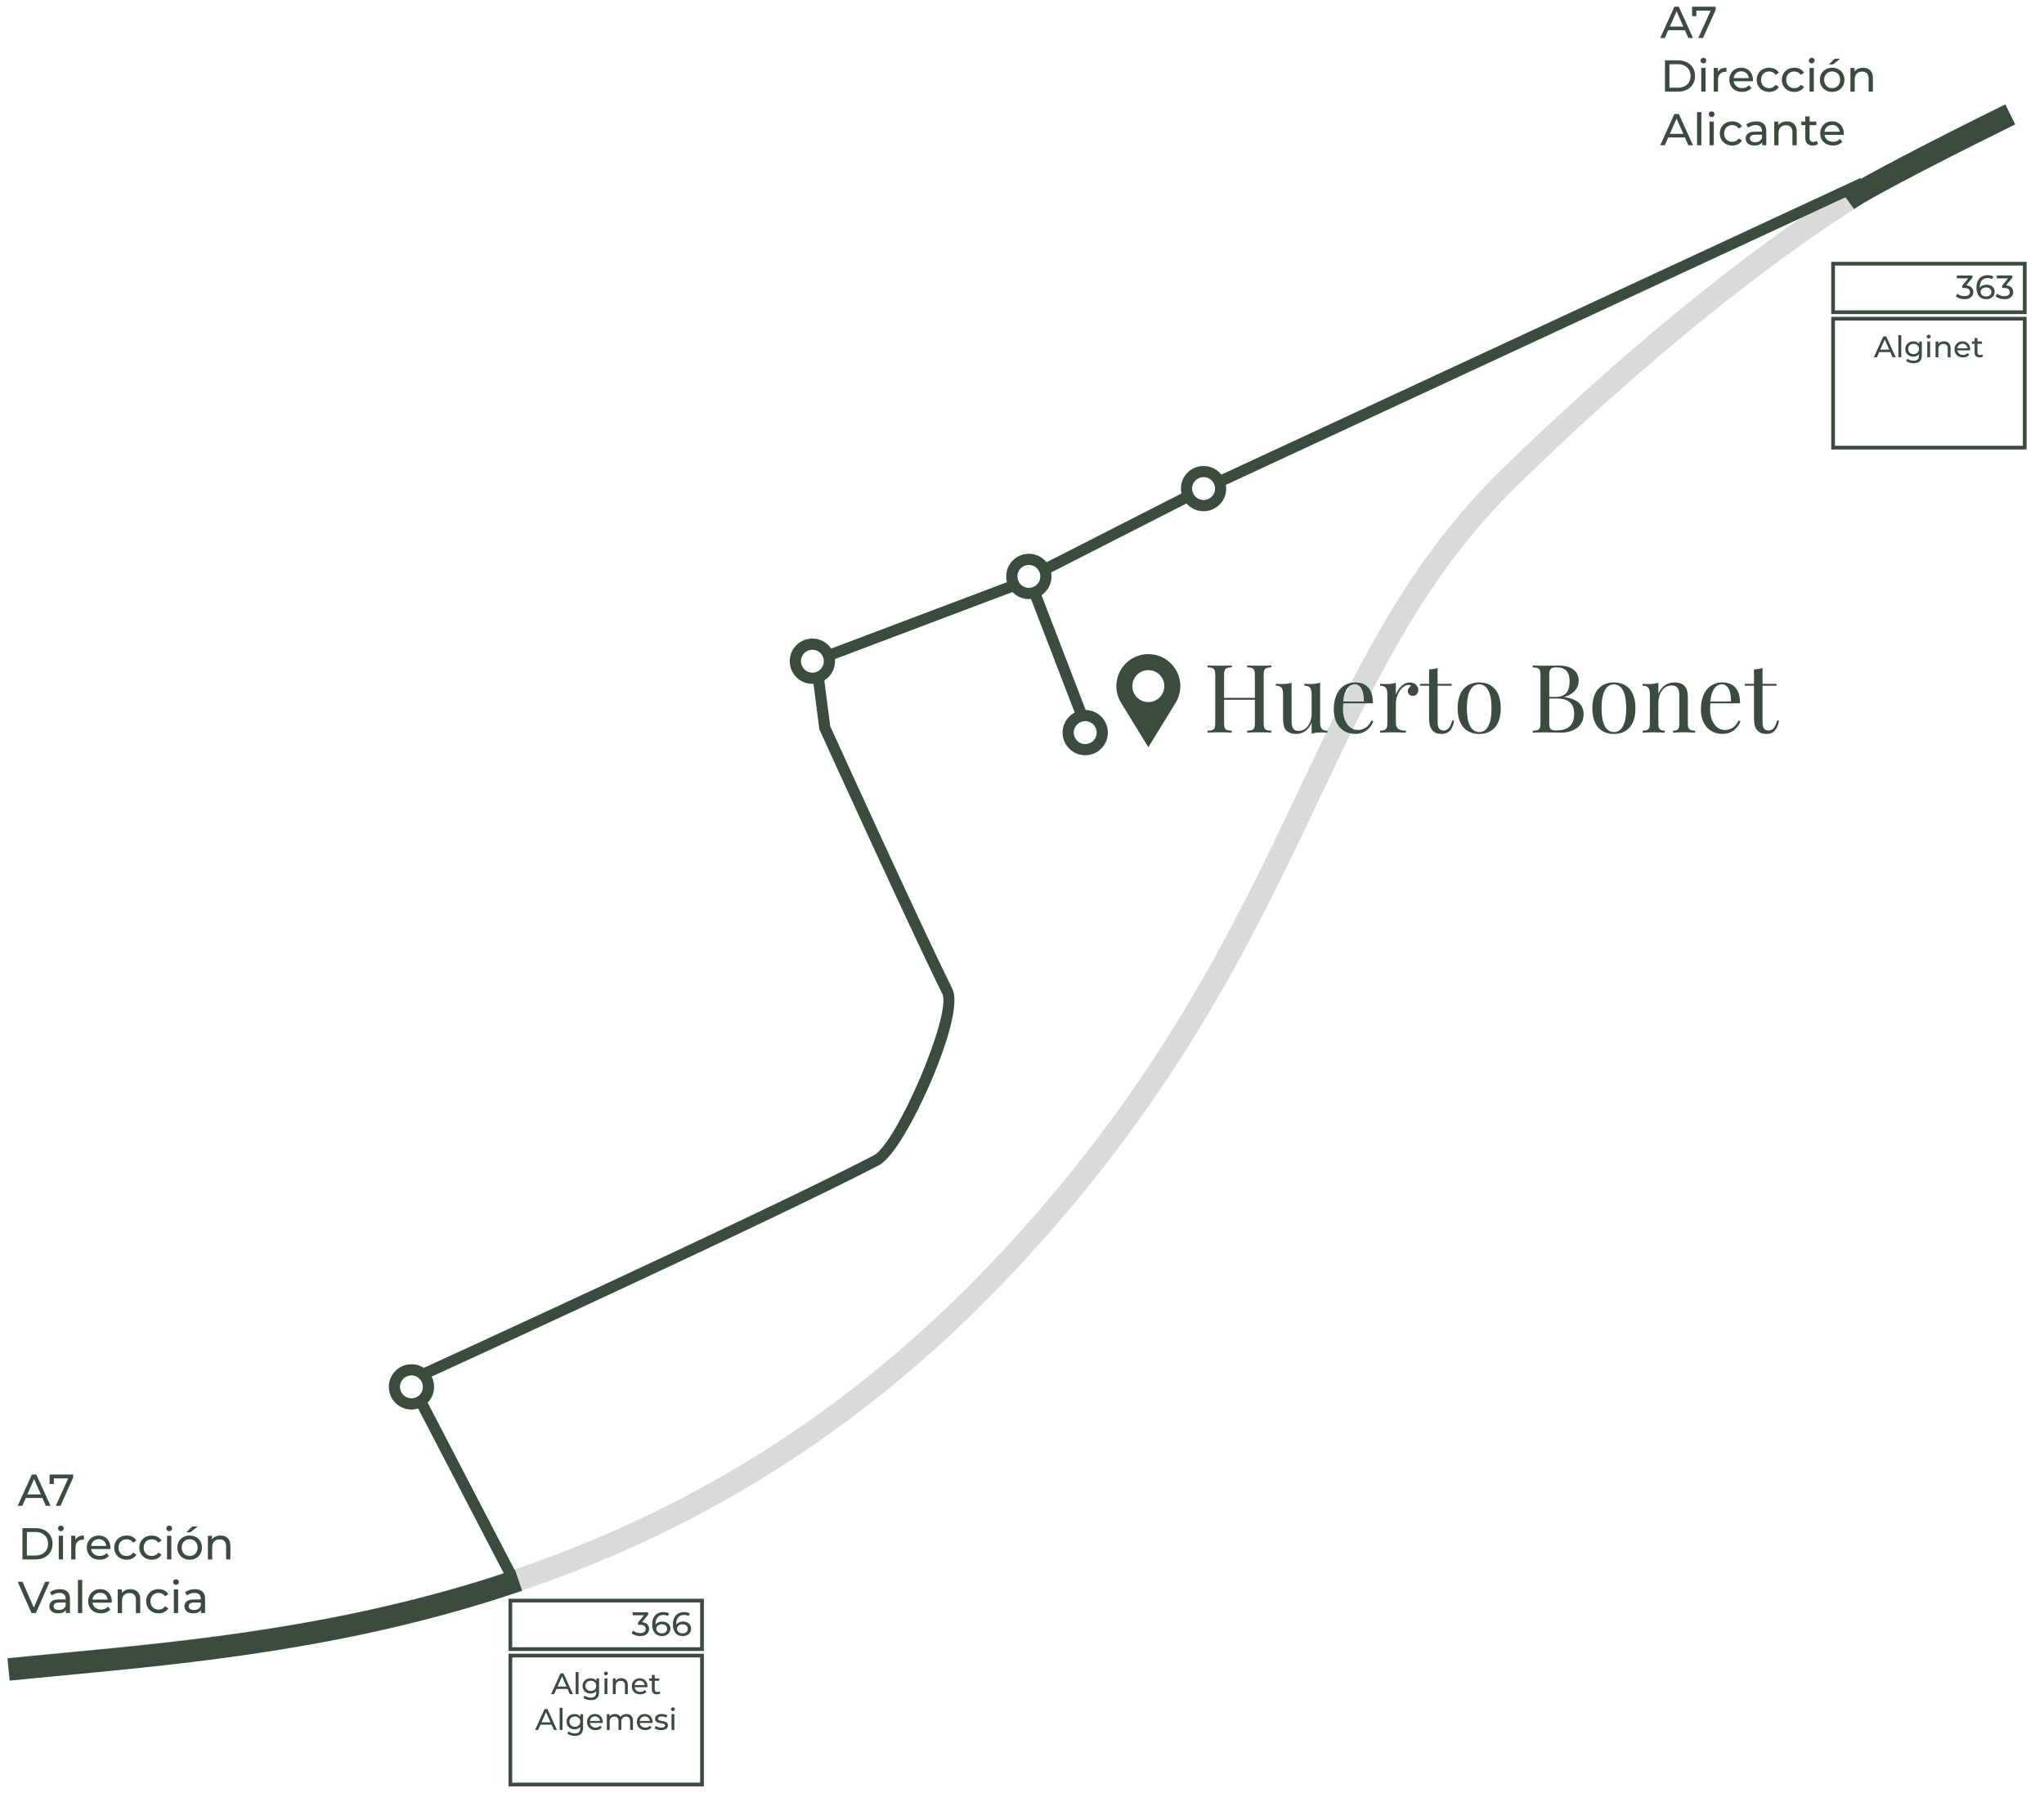 <?xml version="1.0" encoding="utf-8"?>
<!-- Generator: Adobe Illustrator 24.0.1, SVG Export Plug-In . SVG Version: 6.00 Build 0)  -->
<svg version="1.1" id="Capa_1" xmlns="http://www.w3.org/2000/svg" xmlns:xlink="http://www.w3.org/1999/xlink" x="0px" y="0px"
	 viewBox="0 0 800 705.4" style="enable-background:new 0 0 800 705.4;" xml:space="preserve">
<style type="text/css">
	.st0{fill:#3A4C3E;}
	.st1{opacity:0.2;}
</style>
<g>
	<g>
		<path class="st0" d="M659.45,11.81h-6.51l-1.35,3.06h-1.8l5.55-12.25h1.73l5.56,12.25h-1.84L659.45,11.81z M658.84,10.41l-2.64-6
			l-2.64,6H658.84z"/>
		<path class="st0" d="M671.5,2.62v1.19l-4.95,11.06h-1.85l4.85-10.72h-5.6v2.19h-1.68V2.62H671.5z"/>
		<path class="st0" d="M651.65,23.62h5.16c1.29,0,2.44,0.26,3.45,0.77c1,0.51,1.78,1.23,2.33,2.16c0.55,0.93,0.83,1.99,0.83,3.19
			s-0.28,2.27-0.83,3.19c-0.55,0.93-1.33,1.65-2.33,2.16s-2.15,0.77-3.45,0.77h-5.16V23.62z M656.7,34.34
			c0.99,0,1.86-0.19,2.62-0.58c0.75-0.39,1.33-0.92,1.74-1.62c0.41-0.69,0.61-1.5,0.61-2.41s-0.2-1.71-0.61-2.41
			c-0.41-0.69-0.99-1.23-1.74-1.62c-0.75-0.38-1.62-0.58-2.62-0.58h-3.31v9.2H656.7z"/>
		<path class="st0" d="M665.88,24.49c-0.22-0.21-0.32-0.47-0.32-0.77s0.11-0.56,0.32-0.78c0.22-0.22,0.49-0.32,0.81-0.32
			s0.6,0.1,0.81,0.31s0.32,0.46,0.32,0.76c0,0.31-0.11,0.58-0.32,0.8c-0.22,0.22-0.49,0.32-0.81,0.32S666.09,24.7,665.88,24.49z
			 M665.85,26.59h1.68v9.27h-1.68V26.59z"/>
		<path class="st0" d="M673.64,26.92c0.57-0.28,1.27-0.42,2.08-0.42v1.63c-0.09-0.01-0.22-0.02-0.38-0.02
			c-0.91,0-1.62,0.27-2.14,0.81s-0.78,1.31-0.78,2.32v4.62h-1.68v-9.27h1.61v1.56C672.63,27.61,673.06,27.2,673.64,26.92z"/>
		<path class="st0" d="M686.04,31.79h-7.52c0.11,0.82,0.46,1.47,1.08,1.97s1.37,0.74,2.28,0.74c1.11,0,2-0.37,2.68-1.12l0.93,1.08
			c-0.42,0.49-0.94,0.86-1.57,1.12s-1.32,0.38-2.09,0.38c-0.98,0-1.85-0.2-2.61-0.6c-0.76-0.4-1.34-0.96-1.76-1.69
			c-0.41-0.72-0.62-1.54-0.62-2.45c0-0.9,0.2-1.71,0.6-2.43s0.96-1.29,1.66-1.69c0.71-0.4,1.5-0.6,2.39-0.6
			c0.89,0,1.68,0.2,2.37,0.6c0.69,0.4,1.24,0.96,1.63,1.69s0.59,1.55,0.59,2.48C686.07,31.41,686.06,31.58,686.04,31.79z
			 M679.47,28.66c-0.54,0.49-0.86,1.13-0.95,1.92h5.95c-0.09-0.78-0.41-1.42-0.95-1.92c-0.54-0.5-1.22-0.74-2.02-0.74
			S680.01,28.17,679.47,28.66z"/>
		<path class="st0" d="M689.92,35.36c-0.74-0.41-1.32-0.97-1.74-1.69c-0.42-0.72-0.63-1.53-0.63-2.44s0.21-1.72,0.63-2.44
			s1-1.28,1.74-1.68c0.74-0.4,1.58-0.6,2.53-0.6c0.84,0,1.59,0.17,2.25,0.51c0.66,0.34,1.17,0.83,1.53,1.47l-1.28,0.82
			c-0.29-0.44-0.65-0.78-1.08-1c-0.43-0.22-0.91-0.33-1.43-0.33c-0.61,0-1.15,0.13-1.64,0.4c-0.48,0.27-0.86,0.65-1.14,1.15
			c-0.27,0.5-0.41,1.06-0.41,1.71c0,0.65,0.14,1.23,0.41,1.72s0.65,0.88,1.14,1.15c0.48,0.27,1.03,0.4,1.64,0.4
			c0.52,0,1-0.11,1.43-0.33c0.43-0.22,0.79-0.55,1.08-1l1.28,0.8c-0.36,0.64-0.87,1.13-1.53,1.48c-0.66,0.34-1.41,0.52-2.25,0.52
			C691.5,35.97,690.66,35.77,689.92,35.36z"/>
		<path class="st0" d="M699.77,35.36c-0.74-0.41-1.32-0.97-1.74-1.69c-0.42-0.72-0.63-1.53-0.63-2.44s0.21-1.72,0.63-2.44
			s1-1.28,1.74-1.68c0.74-0.4,1.58-0.6,2.53-0.6c0.84,0,1.59,0.17,2.25,0.51c0.66,0.34,1.17,0.83,1.53,1.47l-1.28,0.82
			c-0.29-0.44-0.65-0.78-1.08-1c-0.43-0.22-0.91-0.33-1.43-0.33c-0.61,0-1.15,0.13-1.64,0.4c-0.48,0.27-0.86,0.65-1.14,1.15
			c-0.27,0.5-0.41,1.06-0.41,1.71c0,0.65,0.14,1.23,0.41,1.72s0.65,0.88,1.14,1.15c0.48,0.27,1.03,0.4,1.64,0.4
			c0.52,0,1-0.11,1.43-0.33c0.43-0.22,0.79-0.55,1.08-1l1.28,0.8c-0.36,0.64-0.87,1.13-1.53,1.48c-0.66,0.34-1.41,0.52-2.25,0.52
			C701.35,35.97,700.51,35.77,699.77,35.36z"/>
		<path class="st0" d="M708.27,24.49c-0.22-0.21-0.32-0.47-0.32-0.77s0.11-0.56,0.32-0.78c0.22-0.22,0.49-0.32,0.81-0.32
			s0.6,0.1,0.81,0.31s0.32,0.46,0.32,0.76c0,0.31-0.11,0.58-0.32,0.8c-0.22,0.22-0.49,0.32-0.81,0.32S708.48,24.7,708.27,24.49z
			 M708.24,26.59h1.68v9.27h-1.68V26.59z"/>
		<path class="st0" d="M714.61,35.36c-0.73-0.41-1.31-0.97-1.72-1.69c-0.41-0.72-0.62-1.53-0.62-2.44s0.21-1.72,0.62-2.44
			s0.99-1.28,1.72-1.68s1.56-0.6,2.48-0.6c0.92,0,1.75,0.2,2.48,0.6c0.73,0.4,1.3,0.96,1.71,1.68s0.62,1.53,0.62,2.44
			s-0.21,1.72-0.62,2.44c-0.41,0.72-0.99,1.28-1.71,1.69c-0.73,0.41-1.55,0.61-2.48,0.61C716.17,35.97,715.34,35.77,714.61,35.36z
			 M718.69,34.09c0.47-0.27,0.84-0.66,1.11-1.15c0.27-0.5,0.4-1.06,0.4-1.71c0-0.64-0.13-1.21-0.4-1.71
			c-0.27-0.5-0.64-0.88-1.11-1.15c-0.47-0.27-1.01-0.4-1.6-0.4s-1.13,0.13-1.6,0.4c-0.47,0.27-0.85,0.65-1.12,1.15
			c-0.27,0.5-0.41,1.06-0.41,1.71c0,0.64,0.14,1.21,0.41,1.71s0.65,0.88,1.12,1.15c0.47,0.27,1.01,0.41,1.6,0.41
			S718.22,34.36,718.69,34.09z M718.14,22.97h2.13l-2.94,2.27h-1.58L718.14,22.97z"/>
		<path class="st0" d="M731.99,27.53c0.69,0.68,1.04,1.68,1.04,3v5.34h-1.68v-5.14c0-0.9-0.22-1.57-0.65-2.03
			c-0.43-0.45-1.05-0.68-1.85-0.68c-0.91,0-1.63,0.27-2.15,0.8c-0.52,0.53-0.79,1.29-0.79,2.28v4.78h-1.68v-9.27h1.61v1.4
			c0.34-0.48,0.8-0.85,1.37-1.1c0.58-0.26,1.23-0.38,1.97-0.38C730.36,26.51,731.3,26.85,731.99,27.53z"/>
		<path class="st0" d="M659.45,53.8h-6.51l-1.35,3.06h-1.8l5.55-12.25h1.73l5.56,12.25h-1.84L659.45,53.8z M658.84,52.4l-2.64-6
			l-2.64,6H658.84z"/>
		<path class="st0" d="M664.21,43.88h1.68v12.98h-1.68V43.88z"/>
		<path class="st0" d="M669.11,45.49c-0.22-0.21-0.32-0.47-0.32-0.77s0.11-0.56,0.32-0.78c0.22-0.22,0.49-0.32,0.81-0.32
			s0.6,0.1,0.81,0.31s0.32,0.46,0.32,0.76c0,0.31-0.11,0.58-0.32,0.8c-0.22,0.22-0.49,0.32-0.81,0.32S669.33,45.7,669.11,45.49z
			 M669.09,47.59h1.68v9.27h-1.68V47.59z"/>
		<path class="st0" d="M675.48,56.35c-0.74-0.41-1.32-0.97-1.74-1.69c-0.42-0.72-0.63-1.53-0.63-2.44s0.21-1.72,0.63-2.44
			s1-1.28,1.74-1.68c0.74-0.4,1.58-0.6,2.53-0.6c0.84,0,1.59,0.17,2.25,0.51c0.66,0.34,1.17,0.83,1.53,1.47l-1.28,0.82
			c-0.29-0.44-0.65-0.78-1.08-1c-0.43-0.22-0.91-0.33-1.43-0.33c-0.61,0-1.15,0.13-1.64,0.4c-0.48,0.27-0.86,0.65-1.14,1.15
			c-0.27,0.5-0.41,1.06-0.41,1.71c0,0.65,0.14,1.23,0.41,1.72s0.65,0.88,1.14,1.15c0.48,0.27,1.03,0.4,1.64,0.4
			c0.52,0,1-0.11,1.43-0.33c0.43-0.22,0.79-0.55,1.08-1l1.28,0.8c-0.36,0.64-0.87,1.13-1.53,1.48c-0.66,0.34-1.41,0.52-2.25,0.52
			C677.06,56.96,676.22,56.76,675.48,56.35z"/>
		<path class="st0" d="M690.28,48.44c0.68,0.63,1.02,1.57,1.02,2.82v5.6h-1.59v-1.22c-0.28,0.43-0.68,0.76-1.2,0.99
			c-0.52,0.23-1.13,0.34-1.85,0.34c-1.04,0-1.87-0.25-2.49-0.75c-0.62-0.5-0.94-1.16-0.94-1.98s0.3-1.47,0.89-1.97
			s1.54-0.74,2.83-0.74h2.66v-0.33c0-0.72-0.21-1.28-0.63-1.66s-1.04-0.58-1.85-0.58c-0.55,0-1.08,0.09-1.61,0.27
			c-0.53,0.18-0.97,0.42-1.33,0.73l-0.7-1.26c0.48-0.38,1.05-0.68,1.71-0.88s1.37-0.31,2.12-0.31
			C688.62,47.5,689.6,47.81,690.28,48.44z M688.61,55.24c0.47-0.29,0.81-0.69,1.01-1.22v-1.29h-2.59c-1.42,0-2.13,0.48-2.13,1.43
			c0,0.47,0.18,0.83,0.54,1.1c0.36,0.27,0.86,0.4,1.5,0.4C687.59,55.67,688.14,55.53,688.61,55.24z"/>
		<path class="st0" d="M702.18,48.52c0.69,0.68,1.04,1.68,1.04,3v5.34h-1.68v-5.14c0-0.9-0.22-1.57-0.65-2.03
			c-0.43-0.45-1.05-0.68-1.85-0.68c-0.91,0-1.63,0.27-2.15,0.8c-0.52,0.53-0.79,1.29-0.79,2.28v4.78h-1.68v-9.27h1.61v1.4
			c0.34-0.48,0.8-0.85,1.37-1.1c0.58-0.26,1.23-0.38,1.97-0.38C700.55,47.5,701.48,47.84,702.18,48.52z"/>
		<path class="st0" d="M711.55,56.32c-0.25,0.21-0.55,0.37-0.91,0.48c-0.36,0.11-0.73,0.17-1.12,0.17c-0.93,0-1.66-0.25-2.17-0.75
			c-0.51-0.5-0.77-1.22-0.77-2.15v-5.09H705v-1.38h1.57v-2.03h1.68v2.03h2.66v1.38h-2.66v5.02c0,0.5,0.12,0.89,0.38,1.15
			c0.25,0.27,0.61,0.4,1.08,0.4c0.51,0,0.95-0.15,1.31-0.44L711.55,56.32z"/>
		<path class="st0" d="M721.61,52.78h-7.52c0.11,0.82,0.46,1.47,1.08,1.97s1.37,0.74,2.28,0.74c1.11,0,2-0.37,2.68-1.12l0.93,1.08
			c-0.42,0.49-0.94,0.86-1.57,1.12s-1.32,0.38-2.09,0.38c-0.98,0-1.85-0.2-2.61-0.6c-0.76-0.4-1.34-0.96-1.76-1.69
			c-0.41-0.72-0.62-1.54-0.62-2.45c0-0.9,0.2-1.71,0.6-2.43s0.96-1.29,1.66-1.69c0.71-0.4,1.5-0.6,2.39-0.6
			c0.89,0,1.68,0.2,2.37,0.6c0.69,0.4,1.24,0.96,1.63,1.69s0.59,1.55,0.59,2.48C721.64,52.4,721.63,52.57,721.61,52.78z
			 M715.04,49.65c-0.54,0.49-0.86,1.13-0.95,1.92h5.95c-0.09-0.78-0.41-1.42-0.95-1.92c-0.54-0.5-1.22-0.74-2.02-0.74
			S715.58,49.16,715.04,49.65z"/>
	</g>
	<g class="st1">
		<path class="st0" d="M4.23,657.51l-0.89-8.7c7.01-0.72,14.29-1.41,21.83-2.12c49.41-4.68,110.91-10.51,174.82-31.96
			c74.75-25.09,137.92-66.25,193.12-125.85c61.35-66.23,90.12-126.8,115.5-180.25c22.68-47.76,42.27-89.01,79.5-125.24
			c62.43-60.77,110.27-94.49,133.23-109.19l4.72,7.37c-22.68,14.52-69.98,47.86-131.85,108.09c-36.1,35.14-55.38,75.73-77.7,122.73
			c-25.65,54.01-54.73,115.22-116.98,182.44c-56.22,60.7-120.58,102.63-196.76,128.2C137.9,644.8,75.85,650.68,25.99,655.4
			C18.48,656.11,11.22,656.8,4.23,657.51z"/>
	</g>
	<g>
		<path class="st0" d="M161.03,551.67c-2.24,0-4.36-0.83-6.01-2.36c-1.74-1.61-2.74-3.8-2.83-6.16c-0.09-2.37,0.75-4.63,2.35-6.36
			c1.61-1.74,3.8-2.74,6.16-2.83c2.38-0.12,4.63,0.74,6.36,2.35c1.74,1.61,2.74,3.8,2.83,6.16s-0.75,4.63-2.35,6.36
			c-1.61,1.74-3.8,2.74-6.16,2.83C161.26,551.67,161.15,551.67,161.03,551.67z M161.04,538.32c-0.06,0-0.12,0-0.18,0
			c-1.2,0.05-2.31,0.56-3.12,1.44c-0.82,0.88-1.24,2.02-1.19,3.22c0.05,1.2,0.56,2.31,1.44,3.12c1.82,1.68,4.66,1.57,6.34-0.24
			c0.82-0.88,1.24-2.02,1.19-3.22c-0.05-1.2-0.56-2.31-1.44-3.12C163.25,538.74,162.18,538.32,161.04,538.32z"/>
	</g>
	<g>
		<path class="st0" d="M317.95,267.65c-2.24,0-4.36-0.83-6.02-2.36c-3.58-3.32-3.8-8.94-0.48-12.53c3.32-3.58,8.94-3.8,12.53-0.48
			c1.74,1.61,2.74,3.8,2.83,6.16c0.09,2.37-0.75,4.63-2.35,6.36c-1.61,1.74-3.8,2.74-6.16,2.83
			C318.18,267.65,318.06,267.65,317.95,267.65z M317.96,254.3c-1.21,0-2.41,0.48-3.29,1.44c-1.68,1.82-1.57,4.66,0.24,6.34
			c0.88,0.82,2.01,1.24,3.22,1.19c1.2-0.05,2.31-0.56,3.12-1.44c0.82-0.88,1.24-2.02,1.19-3.22c-0.05-1.2-0.56-2.31-1.44-3.12
			C320.14,254.69,319.05,254.3,317.96,254.3z"/>
	</g>
	<g>
		<path class="st0" d="M402.68,234.46c-2.24,0-4.36-0.83-6.02-2.36c-1.74-1.61-2.74-3.8-2.83-6.16c-0.09-2.37,0.75-4.63,2.35-6.36
			c1.61-1.74,3.8-2.74,6.16-2.83c2.34-0.1,4.62,0.75,6.36,2.35c1.74,1.61,2.74,3.8,2.83,6.16c0.09,2.37-0.75,4.62-2.35,6.36
			c-1.61,1.74-3.8,2.74-6.16,2.83C402.91,234.46,402.8,234.46,402.68,234.46z M402.69,221.11c-0.06,0-0.12,0-0.18,0
			c-1.2,0.05-2.31,0.56-3.12,1.44c-0.82,0.88-1.24,2.02-1.19,3.22c0.05,1.2,0.56,2.31,1.44,3.12c0.88,0.81,2.02,1.23,3.22,1.19
			c1.2-0.05,2.31-0.56,3.12-1.44v0c0.82-0.88,1.24-2.02,1.19-3.22c-0.05-1.2-0.56-2.31-1.44-3.12
			C404.91,221.53,403.83,221.11,402.69,221.11z"/>
	</g>
	<g>
		<path class="st0" d="M424.74,295.59c-2.24,0-4.36-0.83-6.02-2.36c-1.74-1.61-2.74-3.8-2.83-6.16c-0.09-2.37,0.75-4.63,2.35-6.36
			c1.61-1.74,3.8-2.74,6.16-2.83c2.36-0.09,4.62,0.75,6.36,2.35c1.74,1.61,2.74,3.8,2.83,6.16c0.09,2.37-0.75,4.63-2.35,6.36
			c-1.61,1.74-3.8,2.74-6.16,2.83C424.97,295.59,424.86,295.59,424.74,295.59z M424.75,282.24c-0.06,0-0.12,0-0.18,0
			c-1.2,0.05-2.31,0.56-3.12,1.44c-0.82,0.88-1.24,2.02-1.19,3.22c0.05,1.2,0.56,2.31,1.44,3.12c0.88,0.82,2.01,1.25,3.22,1.19
			c1.2-0.05,2.31-0.56,3.12-1.44c0.82-0.88,1.24-2.02,1.19-3.22c-0.05-1.2-0.56-2.31-1.44-3.12
			C426.96,282.66,425.89,282.24,424.75,282.24z"/>
	</g>
	<g>
		<path class="st0" d="M471.05,200.09c-2.24,0-4.36-0.83-6.01-2.36c-1.74-1.61-2.74-3.8-2.83-6.16c-0.09-2.37,0.75-4.62,2.35-6.36
			s3.8-2.74,6.16-2.83c2.36-0.08,4.62,0.75,6.36,2.35c1.74,1.61,2.74,3.8,2.83,6.16c0.09,2.37-0.75,4.62-2.35,6.36
			c-1.61,1.74-3.8,2.74-6.16,2.83C471.29,200.09,471.17,200.09,471.05,200.09z M471.07,186.73c-0.06,0-0.12,0-0.18,0
			c-1.2,0.05-2.31,0.56-3.12,1.44s-1.24,2.02-1.19,3.22c0.05,1.2,0.56,2.31,1.44,3.12c0.88,0.82,2.02,1.24,3.22,1.19
			c1.2-0.05,2.31-0.56,3.12-1.44c0.82-0.88,1.24-2.02,1.19-3.22c-0.05-1.2-0.56-2.31-1.44-3.12
			C473.28,187.16,472.2,186.73,471.07,186.73z"/>
	</g>
	<g>
		
			<rect x="180.09" y="544.05" transform="matrix(0.887 -0.461 0.461 0.887 -247.925 149.739)" class="st0" width="4.37" height="75.73"/>
	</g>
	<g>
		<path class="st0" d="M166.48,539.9l-1.82-3.98c1.33-0.61,133.72-61.1,177.27-83.69c9.09-4.72,30.69-55.57,26.87-63.28
			c-12.88-26.03-47.63-102.44-47.98-103.21l-0.14-0.3l-2.59-20.12l4.34-0.56l2.51,19.46c2.4,5.28,35.34,77.65,47.78,102.78
			c3.64,7.35-5.6,29.95-8.51,36.7c-5.63,13.02-14.31,29.31-20.27,32.4C300.3,478.75,167.82,539.29,166.48,539.9z"/>
	</g>
	<g>
		
			<rect x="321.8" y="240.88" transform="matrix(0.935 -0.353 0.353 0.935 -62.671 142.988)" class="st0" width="76.66" height="4.37"/>
	</g>
	<g>
		
			<rect x="412.08" y="230.14" transform="matrix(0.933 -0.359 0.359 0.933 -64.29 165.768)" class="st0" width="4.37" height="51.76"/>
	</g>
	<g>
		
			<rect x="464.4" y="128.2" transform="matrix(0.907 -0.421 0.421 0.907 1.108 265.807)" class="st0" width="277.69" height="4.37"/>
	</g>
	<g>
		
			<rect x="405.34" y="206.34" transform="matrix(0.891 -0.454 0.454 0.891 -47.043 221.152)" class="st0" width="63.19" height="4.37"/>
	</g>
	<g>
		<path class="st0" d="M3.79,657.78l-0.89-8.7c7.01-0.72,14.29-1.41,21.82-2.12c49.98-4.73,112.18-10.63,176.82-32.63l2.82,8.28
			c-65.61,22.33-128.38,28.28-178.81,33.06C18.03,656.38,10.77,657.06,3.79,657.78z"/>
	</g>
	<g>
		<path class="st0" d="M725.68,81.84l-5.12-7.09c9.72-7.03,62.08-32.81,64.31-33.91l3.86,7.85
			C770.12,57.85,732.99,76.56,725.68,81.84z"/>
	</g>
	<g>
		<path class="st0" d="M461.97,268.53c0-6.91-5.6-12.52-12.52-12.52s-12.52,5.6-12.52,12.52c0,2.3,0.63,4.46,1.72,6.31h-0.01
			l10.81,17.6l10.84-17.65h-0.01c0.54-0.93,0.97-1.93,1.25-2.99C461.82,270.76,461.97,269.66,461.97,268.53z M449.45,262.28
			c3.46,0,6.26,2.8,6.26,6.26c0,0.57-0.07,1.11-0.22,1.63c-0.72,2.66-3.15,4.63-6.04,4.63c-3.46,0-6.26-2.8-6.26-6.26
			C443.19,265.08,445.99,262.28,449.45,262.28z"/>
	</g>
	<g>
		<path class="st0" d="M771.63,112.5c0.47,0.47,0.71,1.07,0.71,1.79c0,0.52-0.13,1-0.39,1.42c-0.26,0.42-0.65,0.76-1.17,1.01
			c-0.52,0.25-1.16,0.37-1.91,0.37c-0.66,0-1.29-0.1-1.89-0.3s-1.1-0.47-1.48-0.82l0.6-1.04c0.32,0.3,0.72,0.54,1.21,0.72
			c0.49,0.18,1.01,0.27,1.56,0.27c0.68,0,1.21-0.14,1.59-0.43c0.38-0.29,0.57-0.69,0.57-1.19c0-0.51-0.19-0.9-0.56-1.18
			s-0.94-0.42-1.71-0.42h-0.74v-0.92l2.31-2.83h-4.42v-1.14h6.06v0.89l-2.4,2.97C770.47,111.75,771.16,112.03,771.63,112.5z"/>
		<path class="st0" d="M779.15,111.76c0.48,0.23,0.85,0.55,1.12,0.98c0.27,0.42,0.41,0.91,0.41,1.46c0,0.58-0.14,1.08-0.43,1.52
			c-0.28,0.44-0.67,0.78-1.17,1.02s-1.05,0.36-1.66,0.36c-1.23,0-2.18-0.4-2.85-1.19s-1-1.92-1-3.39c0-1.02,0.18-1.9,0.54-2.62
			c0.36-0.72,0.87-1.27,1.52-1.64c0.65-0.37,1.41-0.56,2.28-0.56c0.45,0,0.87,0.05,1.26,0.14s0.73,0.23,1.02,0.4l-0.5,1.02
			c-0.44-0.29-1.02-0.43-1.76-0.43c-0.95,0-1.7,0.29-2.24,0.89c-0.54,0.59-0.81,1.45-0.81,2.58c0,0.14,0,0.25,0.01,0.33
			c0.26-0.39,0.62-0.69,1.08-0.9c0.46-0.21,0.98-0.31,1.56-0.31C778.13,111.42,778.67,111.53,779.15,111.76z M778.84,115.55
			c0.38-0.32,0.56-0.76,0.56-1.3s-0.19-0.97-0.57-1.29c-0.38-0.32-0.89-0.48-1.53-0.48c-0.41,0-0.78,0.08-1.1,0.24
			c-0.32,0.16-0.57,0.37-0.75,0.64c-0.18,0.27-0.27,0.57-0.27,0.91c0,0.32,0.08,0.62,0.26,0.89c0.17,0.27,0.42,0.48,0.75,0.64
			c0.33,0.16,0.72,0.24,1.17,0.24C777.97,116.04,778.46,115.87,778.84,115.55z"/>
		<path class="st0" d="M787.23,112.5c0.47,0.47,0.71,1.07,0.71,1.79c0,0.52-0.13,1-0.39,1.42c-0.26,0.42-0.65,0.76-1.17,1.01
			c-0.52,0.25-1.16,0.37-1.91,0.37c-0.66,0-1.29-0.1-1.89-0.3s-1.1-0.47-1.48-0.82l0.6-1.04c0.32,0.3,0.72,0.54,1.21,0.72
			c0.49,0.18,1.01,0.27,1.56,0.27c0.68,0,1.21-0.14,1.59-0.43c0.38-0.29,0.57-0.69,0.57-1.19c0-0.51-0.19-0.9-0.56-1.18
			s-0.94-0.42-1.71-0.42h-0.74v-0.92l2.31-2.83h-4.42v-1.14h6.06v0.89l-2.4,2.97C786.08,111.75,786.76,112.03,787.23,112.5z"/>
	</g>
	<g>
		<path class="st0" d="M793.19,175.93h-76.47V124h76.47V175.93z M718.18,174.47h73.55v-49.01h-73.55V174.47z"/>
	</g>
	<g>
		<path class="st0" d="M793.19,122.93h-76.47v-20.45h76.47V122.93z M718.18,121.47h73.55v-17.53h-73.55V121.47z"/>
	</g>
	<g>
		<path class="st0" d="M739.84,137.79h-4.34l-0.9,2.04h-1.2l3.7-8.16h1.15l3.71,8.16h-1.22L739.84,137.79z M739.43,136.86l-1.76-4
			l-1.76,4H739.43z"/>
		<path class="st0" d="M743.01,131.18h1.12v8.65h-1.12V131.18z"/>
		<path class="st0" d="M752.18,133.65v5.34c0,1.08-0.27,1.88-0.8,2.4c-0.54,0.52-1.34,0.78-2.4,0.78c-0.58,0-1.14-0.08-1.67-0.24
			c-0.53-0.16-0.96-0.39-1.28-0.68l0.54-0.86c0.29,0.25,0.64,0.45,1.07,0.59c0.42,0.14,0.86,0.22,1.31,0.22
			c0.72,0,1.26-0.17,1.6-0.51c0.35-0.34,0.52-0.86,0.52-1.56v-0.49c-0.26,0.32-0.59,0.56-0.97,0.72c-0.38,0.16-0.8,0.24-1.25,0.24
			c-0.59,0-1.12-0.13-1.6-0.38s-0.85-0.61-1.12-1.06c-0.27-0.45-0.41-0.97-0.41-1.56s0.14-1.1,0.41-1.56
			c0.27-0.46,0.65-0.81,1.12-1.06s1.01-0.37,1.6-0.37c0.47,0,0.9,0.08,1.3,0.26s0.73,0.42,0.99,0.76v-0.96H752.18z M750.05,138.34
			c0.32-0.17,0.58-0.41,0.76-0.72c0.18-0.31,0.27-0.66,0.27-1.04c0-0.6-0.2-1.08-0.59-1.45s-0.91-0.55-1.53-0.55
			c-0.63,0-1.14,0.18-1.54,0.55s-0.59,0.85-0.59,1.45c0,0.39,0.09,0.74,0.27,1.04c0.18,0.31,0.44,0.55,0.76,0.72
			c0.32,0.17,0.69,0.26,1.1,0.26C749.36,138.6,749.73,138.51,750.05,138.34z"/>
		<path class="st0" d="M754.33,132.25c-0.14-0.14-0.22-0.31-0.22-0.51s0.07-0.38,0.22-0.52c0.14-0.14,0.32-0.22,0.54-0.22
			s0.4,0.07,0.54,0.2c0.14,0.14,0.22,0.31,0.22,0.51c0,0.21-0.07,0.39-0.22,0.53c-0.14,0.14-0.32,0.22-0.54,0.22
			S754.47,132.39,754.33,132.25z M754.31,133.65h1.12v6.18h-1.12V133.65z"/>
		<path class="st0" d="M762.74,134.27c0.46,0.46,0.69,1.12,0.69,2v3.56h-1.12v-3.43c0-0.6-0.14-1.05-0.43-1.35
			c-0.29-0.3-0.7-0.45-1.24-0.45c-0.61,0-1.08,0.18-1.43,0.53c-0.35,0.35-0.53,0.86-0.53,1.52v3.18h-1.12v-6.18h1.07v0.93
			c0.22-0.32,0.53-0.56,0.92-0.74s0.82-0.26,1.31-0.26C761.65,133.59,762.28,133.82,762.74,134.27z"/>
		<path class="st0" d="M771.11,137.11h-5.02c0.07,0.54,0.31,0.98,0.72,1.31s0.92,0.5,1.52,0.5c0.74,0,1.33-0.25,1.78-0.75l0.62,0.72
			c-0.28,0.33-0.63,0.58-1.04,0.75c-0.42,0.17-0.88,0.26-1.39,0.26c-0.65,0-1.23-0.13-1.74-0.4c-0.51-0.27-0.9-0.64-1.17-1.13
			c-0.28-0.48-0.41-1.03-0.41-1.63c0-0.6,0.13-1.14,0.4-1.62c0.27-0.48,0.64-0.86,1.11-1.12c0.47-0.27,1-0.4,1.59-0.4
			s1.12,0.13,1.58,0.4c0.46,0.27,0.82,0.64,1.08,1.12c0.26,0.48,0.39,1.03,0.39,1.66C771.13,136.86,771.12,136.97,771.11,137.11z
			 M766.73,135.03c-0.36,0.33-0.57,0.75-0.64,1.28h3.97c-0.06-0.52-0.27-0.95-0.64-1.28c-0.36-0.33-0.81-0.5-1.35-0.5
			C767.54,134.54,767.09,134.7,766.73,135.03z"/>
		<path class="st0" d="M776.16,139.47c-0.16,0.14-0.37,0.25-0.61,0.32c-0.24,0.07-0.49,0.11-0.75,0.11c-0.62,0-1.1-0.17-1.45-0.5
			c-0.34-0.33-0.51-0.81-0.51-1.43v-3.39h-1.05v-0.92h1.05v-1.35h1.12v1.35h1.77v0.92h-1.77v3.35c0,0.33,0.08,0.59,0.25,0.77
			s0.41,0.27,0.72,0.27c0.34,0,0.63-0.1,0.88-0.29L776.16,139.47z"/>
	</g>
	<g>
		<path class="st0" d="M253.34,635.74c0.47,0.47,0.71,1.07,0.71,1.79c0,0.53-0.13,1-0.39,1.42c-0.26,0.42-0.65,0.76-1.17,1.01
			c-0.52,0.25-1.16,0.37-1.91,0.37c-0.66,0-1.29-0.1-1.89-0.29c-0.6-0.2-1.1-0.47-1.48-0.82l0.6-1.04c0.32,0.3,0.72,0.54,1.21,0.71
			c0.49,0.18,1.01,0.27,1.56,0.27c0.68,0,1.21-0.14,1.59-0.43c0.38-0.29,0.57-0.69,0.57-1.19c0-0.51-0.19-0.9-0.56-1.18
			c-0.38-0.28-0.94-0.42-1.71-0.42h-0.74v-0.92l2.31-2.83h-4.42v-1.14h6.06v0.89l-2.4,2.96C252.18,635,252.87,635.28,253.34,635.74z
			"/>
		<path class="st0" d="M260.85,635c0.48,0.23,0.85,0.55,1.12,0.98c0.27,0.42,0.41,0.91,0.41,1.46c0,0.58-0.14,1.08-0.43,1.52
			s-0.67,0.78-1.17,1.02s-1.05,0.36-1.66,0.36c-1.23,0-2.18-0.4-2.85-1.19c-0.67-0.8-1-1.92-1-3.39c0-1.02,0.18-1.9,0.54-2.62
			c0.36-0.72,0.87-1.27,1.52-1.64c0.65-0.37,1.41-0.56,2.28-0.56c0.45,0,0.87,0.05,1.26,0.14c0.39,0.09,0.73,0.22,1.02,0.4
			l-0.5,1.02c-0.44-0.29-1.02-0.43-1.76-0.43c-0.95,0-1.7,0.29-2.24,0.89c-0.54,0.59-0.81,1.45-0.81,2.58c0,0.14,0,0.25,0.01,0.33
			c0.26-0.39,0.62-0.69,1.08-0.9c0.46-0.21,0.98-0.31,1.56-0.31C259.83,634.66,260.37,634.77,260.85,635z M260.54,638.79
			c0.38-0.32,0.56-0.76,0.56-1.3s-0.19-0.97-0.57-1.29c-0.38-0.32-0.89-0.48-1.53-0.48c-0.41,0-0.78,0.08-1.1,0.24
			s-0.57,0.37-0.75,0.64c-0.18,0.27-0.27,0.57-0.27,0.91c0,0.32,0.08,0.62,0.26,0.89c0.17,0.27,0.42,0.48,0.75,0.64
			c0.33,0.16,0.72,0.24,1.17,0.24C259.68,639.28,260.17,639.12,260.54,638.79z"/>
		<path class="st0" d="M268.95,635c0.48,0.23,0.85,0.55,1.12,0.98c0.27,0.42,0.41,0.91,0.41,1.46c0,0.58-0.14,1.08-0.43,1.52
			s-0.67,0.78-1.17,1.02s-1.05,0.36-1.66,0.36c-1.23,0-2.18-0.4-2.85-1.19s-1-1.92-1-3.39c0-1.02,0.18-1.9,0.54-2.62
			c0.36-0.72,0.87-1.27,1.52-1.64c0.65-0.37,1.41-0.56,2.28-0.56c0.45,0,0.87,0.05,1.26,0.14c0.39,0.09,0.73,0.22,1.02,0.4
			l-0.5,1.02c-0.44-0.29-1.02-0.43-1.76-0.43c-0.95,0-1.7,0.29-2.24,0.89c-0.54,0.59-0.81,1.45-0.81,2.58c0,0.14,0,0.25,0.01,0.33
			c0.26-0.39,0.62-0.69,1.08-0.9c0.46-0.21,0.98-0.31,1.56-0.31C267.93,634.66,268.47,634.77,268.95,635z M268.64,638.79
			c0.38-0.32,0.56-0.76,0.56-1.3s-0.19-0.97-0.57-1.29c-0.38-0.32-0.89-0.48-1.53-0.48c-0.41,0-0.78,0.08-1.1,0.24
			s-0.57,0.37-0.75,0.64c-0.18,0.27-0.27,0.57-0.27,0.91c0,0.32,0.08,0.62,0.26,0.89c0.17,0.27,0.42,0.48,0.75,0.64
			c0.33,0.16,0.72,0.24,1.17,0.24C267.77,639.28,268.26,639.12,268.64,638.79z"/>
	</g>
	<g>
		<path class="st0" d="M497.6,261.19c-2.52,0.11-3.01,0.49-3.01,3.19v18.42c0,2.7,0.49,3.08,3.01,3.19v0.74
			c-1.03-0.07-2.81-0.11-4.75-0.11c-1.7,0-3.55,0.04-4.71,0.11v-0.74c2.52-0.11,3.01-0.49,3.01-3.19v-8.92h-12.07v8.92
			c0,2.7,0.49,3.08,3.01,3.19v0.74c-1.14-0.07-3.01-0.11-4.71-0.11c-1.92,0-3.72,0.04-4.75,0.11v-0.74
			c2.52-0.11,3.01-0.49,3.01-3.19v-18.42c0-2.7-0.49-3.08-3.01-3.19v-0.74c1.03,0.07,2.83,0.11,4.75,0.11c1.7,0,3.57-0.04,4.71-0.11
			v0.74c-2.52,0.11-3.01,0.49-3.01,3.19v8.76h12.07v-8.76c0-2.7-0.49-3.08-3.01-3.19v-0.74c1.16,0.07,3.01,0.11,4.71,0.11
			c1.94,0,3.72-0.04,4.75-0.11V261.19z"/>
		<path class="st0" d="M516.68,282.73c0,2.23,0.67,3.26,2.83,3.26v0.78c-0.78-0.07-1.56-0.11-2.3-0.11c-1.45,0-2.79,0.14-3.86,0.53
			v-4.39c-1.27,3.23-3.72,4.46-6.09,4.46c-1.74,0-3.01-0.53-3.86-1.41c-0.92-1-1.23-2.52-1.23-4.86v-9.32
			c0-2.23-0.65-3.28-2.81-3.28v-0.78c0.78,0.07,1.56,0.11,2.3,0.11c1.45,0,2.77-0.15,3.86-0.51v14.59c0,2.3,0.14,4.26,2.81,4.26
			c2.9,0,5.02-2.94,5.02-6.73v-7.67c0-2.23-0.67-3.28-2.83-3.28v-0.78c0.78,0.07,1.56,0.11,2.3,0.11c1.45,0,2.79-0.15,3.86-0.51
			V282.73z"/>
		<path class="st0" d="M537.51,282.27c-0.82,2.48-3.26,4.98-6.94,4.98c-5.38,0-8.54-3.93-8.54-9.62c0-6.53,3.3-10.53,8.39-10.53
			c4.35,0,6.94,2.56,6.94,8.16h-11.6c-0.09,0.71-0.13,1.56-0.13,2.38c0,5.09,2.83,8.07,5.67,8.07c2.23,0,4.17-0.94,5.46-3.72
			L537.51,282.27z M525.71,274.55h8.08c0.13-3.62-1.03-6.74-3.52-6.74C528.06,267.81,526.11,269.87,525.71,274.55z"/>
		<path class="st0" d="M555.11,270.02c0,1.27-0.82,2.34-2.12,2.34c-1.03,0-1.98-0.69-1.98-1.92c0-0.92,0.6-1.59,1.27-2.01
			c-0.18-0.25-0.45-0.36-0.78-0.36c-3.12,0-5.17,4.22-5.17,6.98v7.87c0,2.41,1.49,3.05,3.93,3.05v0.78
			c-1.14-0.04-3.41-0.14-5.71-0.14c-1.7,0-3.53,0.11-4.39,0.14v-0.78c2.05,0,2.83-0.6,2.83-2.67v-11.62c0-2.23-0.67-3.28-2.83-3.28
			v-0.78c0.78,0.07,1.56,0.11,2.3,0.11c1.45,0,2.79-0.15,3.86-0.51v4.64c0.78-2.16,2.79-4.75,5.38-4.75
			C553.74,267.1,555.11,268.42,555.11,270.02z"/>
		<path class="st0" d="M568.17,267.64v0.74h-5.49v14.38c0,2.34,0.89,3.15,2.37,3.15c1.49,0,2.57-1.07,3.35-3.97l0.72,0.18
			c-0.51,2.9-1.81,5.13-4.82,5.13c-1.7,0-2.7-0.42-3.52-1.23c-1.09-1.11-1.45-2.56-1.45-5.2v-12.44h-3.57v-0.74h3.57v-5.67
			c1.21-0.04,2.41-0.18,3.34-0.53v6.2H568.17z"/>
		<path class="st0" d="M587.37,277.2c0,7.12-3.72,10.06-8.43,10.06c-4.71,0-8.43-2.94-8.43-10.06c0-7.14,3.72-10.1,8.43-10.1
			C583.65,267.1,587.37,270.05,587.37,277.2z M574.12,277.2c0,6.63,2.01,9.32,4.82,9.32c2.83,0,4.82-2.68,4.82-9.32
			c0-6.65-1.99-9.35-4.82-9.35C576.13,267.84,574.12,270.54,574.12,277.2z"/>
		<path class="st0" d="M612.24,272.85c5.87,0.78,7.58,3.68,7.58,6.69c0,4.22-3.35,7.2-8.92,7.2c-1.11,0-3.33-0.11-6.38-0.11
			c-1.74,0-3.57,0.04-4.6,0.11v-0.74c2.52-0.11,3.01-0.49,3.01-3.19v-18.42c0-2.7-0.49-3.08-3.01-3.19v-0.74
			c1.03,0.07,2.9,0.11,4.53,0.11c2.34,0,4.71-0.07,5.6-0.07c5.2,0,7.83,2.41,7.83,5.84c0,2.63-1.49,5.18-5.64,6.45V272.85z
			 M606.37,264.38v8.39h2.5c4.37,0,5.46-2.83,5.46-6.05c0-3.64-1.49-5.53-5.2-5.53C606.86,261.19,606.37,261.82,606.37,264.38z
			 M616.1,279.37c0-3.77-1.9-5.96-6.62-5.96h-3.12v9.39c0,2.59,0.49,3.08,2.79,3.08C614.02,285.88,616.1,283.54,616.1,279.37z"/>
		<path class="st0" d="M640.09,277.2c0,7.12-3.72,10.06-8.43,10.06c-4.71,0-8.43-2.94-8.43-10.06c0-7.14,3.72-10.1,8.43-10.1
			C636.37,267.1,640.09,270.05,640.09,277.2z M626.84,277.2c0,6.63,2.01,9.32,4.82,9.32c2.83,0,4.82-2.68,4.82-9.32
			c0-6.65-1.99-9.35-4.82-9.35C628.85,267.84,626.84,270.54,626.84,277.2z"/>
		<path class="st0" d="M659.32,268.5c0.92,1.02,1.29,2.34,1.29,4.88v9.92c0,2.07,0.78,2.67,2.83,2.67v0.78
			c-0.85-0.04-2.83-0.14-4.46-0.14s-3.37,0.11-4.15,0.14v-0.78c1.78,0,2.45-0.6,2.45-2.67v-10.73c0-2.3-0.33-4.28-3.01-4.28
			c-3.12,0-5.2,2.97-5.2,6.76v8.25c0,2.07,0.67,2.67,2.47,2.67v0.78c-0.78-0.04-2.54-0.14-4.17-0.14c-1.63,0-3.61,0.11-4.46,0.14
			v-0.78c2.05,0,2.83-0.6,2.83-2.67v-11.62c0-2.23-0.67-3.28-2.83-3.28v-0.78c0.78,0.07,1.56,0.11,2.3,0.11
			c1.45,0,2.79-0.15,3.86-0.51v4.37c1.31-3.34,3.79-4.48,6.33-4.48C657.28,267.1,658.47,267.61,659.32,268.5z"/>
		<path class="st0" d="M681.19,282.27c-0.82,2.48-3.26,4.98-6.94,4.98c-5.38,0-8.54-3.93-8.54-9.62c0-6.53,3.3-10.53,8.39-10.53
			c4.35,0,6.94,2.56,6.94,8.16h-11.6c-0.09,0.71-0.13,1.56-0.13,2.38c0,5.09,2.83,8.07,5.67,8.07c2.23,0,4.17-0.94,5.46-3.72
			L681.19,282.27z M669.39,274.55h8.08c0.13-3.62-1.03-6.74-3.52-6.74C671.75,267.81,669.79,269.87,669.39,274.55z"/>
		<path class="st0" d="M695.33,267.64v0.74h-5.49v14.38c0,2.34,0.89,3.15,2.37,3.15c1.49,0,2.57-1.07,3.35-3.97l0.72,0.18
			c-0.51,2.9-1.81,5.13-4.82,5.13c-1.7,0-2.7-0.42-3.52-1.23c-1.09-1.11-1.45-2.56-1.45-5.2v-12.44h-3.57v-0.74h3.57v-5.67
			c1.21-0.04,2.41-0.18,3.34-0.53v6.2H695.33z"/>
	</g>
	<g>
		<path class="st0" d="M275.49,699.17h-76.47v-51.93h76.47V699.17z M200.48,697.71h73.55V648.7h-73.55V697.71z"/>
	</g>
	<g>
		<path class="st0" d="M275.49,646.17h-76.47v-20.45h76.47V646.17z M200.48,644.71h73.55v-17.53h-73.55V644.71z"/>
	</g>
	<g>
		<path class="st0" d="M222.13,661.04h-4.34l-0.9,2.04h-1.2l3.7-8.16h1.15l3.71,8.16h-1.22L222.13,661.04z M221.73,660.1l-1.76-4
			l-1.76,4H221.73z"/>
		<path class="st0" d="M225.31,654.42h1.12v8.65h-1.12V654.42z"/>
		<path class="st0" d="M234.47,656.89v5.34c0,1.08-0.27,1.88-0.8,2.4c-0.54,0.52-1.34,0.78-2.4,0.78c-0.58,0-1.14-0.08-1.67-0.24
			c-0.53-0.16-0.96-0.39-1.28-0.68l0.54-0.86c0.29,0.25,0.64,0.45,1.07,0.59c0.42,0.14,0.86,0.22,1.31,0.22
			c0.72,0,1.26-0.17,1.6-0.51c0.35-0.34,0.52-0.86,0.52-1.56v-0.49c-0.26,0.32-0.59,0.56-0.97,0.72c-0.38,0.16-0.8,0.24-1.25,0.24
			c-0.59,0-1.12-0.13-1.6-0.38s-0.85-0.61-1.12-1.06c-0.27-0.45-0.41-0.97-0.41-1.56s0.14-1.1,0.41-1.56
			c0.27-0.46,0.65-0.81,1.12-1.06s1.01-0.37,1.6-0.37c0.47,0,0.9,0.08,1.3,0.26s0.73,0.42,0.99,0.76v-0.96H234.47z M232.34,661.58
			c0.32-0.17,0.58-0.41,0.76-0.72c0.18-0.31,0.27-0.66,0.27-1.04c0-0.6-0.2-1.08-0.59-1.45s-0.91-0.55-1.53-0.55
			c-0.63,0-1.14,0.18-1.54,0.55s-0.59,0.85-0.59,1.45c0,0.39,0.09,0.74,0.27,1.04c0.18,0.31,0.44,0.55,0.76,0.72
			c0.32,0.17,0.69,0.26,1.1,0.26C231.66,661.84,232.02,661.76,232.34,661.58z"/>
		<path class="st0" d="M236.62,655.5c-0.14-0.14-0.22-0.31-0.22-0.51s0.07-0.38,0.22-0.52c0.14-0.14,0.32-0.22,0.54-0.22
			s0.4,0.07,0.54,0.2c0.14,0.14,0.22,0.31,0.22,0.51c0,0.21-0.07,0.39-0.22,0.53c-0.14,0.14-0.32,0.22-0.54,0.22
			S236.77,655.64,236.62,655.5z M236.61,656.89h1.12v6.18h-1.12V656.89z"/>
		<path class="st0" d="M245.03,657.52c0.46,0.46,0.69,1.12,0.69,2v3.56h-1.12v-3.43c0-0.6-0.14-1.05-0.43-1.35
			c-0.29-0.3-0.7-0.45-1.24-0.45c-0.61,0-1.08,0.18-1.43,0.53c-0.35,0.35-0.53,0.86-0.53,1.52v3.18h-1.12v-6.18h1.07v0.93
			c0.22-0.32,0.53-0.56,0.92-0.74s0.82-0.26,1.31-0.26C243.95,656.84,244.57,657.06,245.03,657.52z"/>
		<path class="st0" d="M253.4,660.36h-5.02c0.07,0.54,0.31,0.98,0.72,1.31s0.92,0.5,1.52,0.5c0.74,0,1.33-0.25,1.78-0.75l0.62,0.72
			c-0.28,0.33-0.63,0.58-1.04,0.75c-0.42,0.17-0.88,0.26-1.39,0.26c-0.65,0-1.23-0.13-1.74-0.4c-0.51-0.27-0.9-0.64-1.17-1.13
			c-0.28-0.48-0.41-1.03-0.41-1.63c0-0.6,0.13-1.14,0.4-1.62c0.27-0.48,0.64-0.86,1.11-1.12c0.47-0.27,1-0.4,1.59-0.4
			s1.12,0.13,1.58,0.4c0.46,0.27,0.82,0.64,1.08,1.12c0.26,0.48,0.39,1.03,0.39,1.66C253.42,660.11,253.42,660.22,253.4,660.36z
			 M249.02,658.27c-0.36,0.33-0.57,0.75-0.64,1.28h3.97c-0.06-0.52-0.27-0.95-0.64-1.28c-0.36-0.33-0.81-0.5-1.35-0.5
			C249.83,657.78,249.38,657.94,249.02,658.27z"/>
		<path class="st0" d="M258.45,662.72c-0.16,0.14-0.37,0.25-0.61,0.32c-0.24,0.07-0.49,0.11-0.75,0.11c-0.62,0-1.1-0.17-1.45-0.5
			c-0.34-0.33-0.51-0.81-0.51-1.43v-3.39h-1.05v-0.92h1.05v-1.35h1.12v1.35h1.77v0.92h-1.77v3.35c0,0.33,0.08,0.59,0.25,0.77
			s0.41,0.27,0.72,0.27c0.34,0,0.63-0.1,0.88-0.29L258.45,662.72z"/>
		<path class="st0" d="M215.87,675.03h-4.34l-0.9,2.04h-1.2l3.7-8.16h1.15l3.71,8.16h-1.22L215.87,675.03z M215.46,674.1l-1.76-4
			l-1.76,4H215.46z"/>
		<path class="st0" d="M219.04,668.42h1.12v8.65h-1.12V668.42z"/>
		<path class="st0" d="M228.2,670.89v5.34c0,1.08-0.27,1.88-0.8,2.4c-0.54,0.52-1.34,0.78-2.4,0.78c-0.58,0-1.14-0.08-1.67-0.24
			c-0.53-0.16-0.96-0.39-1.28-0.68l0.54-0.86c0.29,0.25,0.64,0.45,1.07,0.59c0.42,0.14,0.86,0.22,1.31,0.22
			c0.72,0,1.26-0.17,1.6-0.51c0.35-0.34,0.52-0.86,0.52-1.56v-0.49c-0.26,0.32-0.59,0.56-0.97,0.72c-0.38,0.16-0.8,0.24-1.25,0.24
			c-0.59,0-1.12-0.13-1.6-0.38s-0.85-0.61-1.12-1.06c-0.27-0.45-0.41-0.97-0.41-1.56s0.14-1.1,0.41-1.56
			c0.27-0.46,0.65-0.81,1.12-1.06s1.01-0.37,1.6-0.37c0.47,0,0.9,0.08,1.3,0.26s0.73,0.42,0.99,0.76v-0.96H228.2z M226.08,675.58
			c0.32-0.17,0.58-0.41,0.76-0.72c0.18-0.31,0.27-0.66,0.27-1.04c0-0.6-0.2-1.08-0.59-1.45s-0.91-0.55-1.53-0.55
			c-0.63,0-1.14,0.18-1.54,0.55s-0.59,0.85-0.59,1.45c0,0.39,0.09,0.74,0.27,1.04c0.18,0.31,0.44,0.55,0.76,0.72
			c0.32,0.17,0.69,0.26,1.1,0.26C225.39,675.84,225.75,675.75,226.08,675.58z"/>
		<path class="st0" d="M235.9,674.35h-5.02c0.07,0.54,0.31,0.98,0.72,1.31s0.92,0.5,1.52,0.5c0.74,0,1.33-0.25,1.78-0.75l0.62,0.72
			c-0.28,0.33-0.63,0.58-1.04,0.75c-0.42,0.17-0.88,0.26-1.39,0.26c-0.65,0-1.23-0.13-1.74-0.4c-0.51-0.27-0.9-0.64-1.17-1.13
			c-0.28-0.48-0.41-1.03-0.41-1.63c0-0.6,0.13-1.14,0.4-1.62c0.27-0.48,0.64-0.86,1.11-1.12c0.47-0.27,1-0.4,1.59-0.4
			s1.12,0.13,1.58,0.4c0.46,0.27,0.82,0.64,1.08,1.12c0.26,0.48,0.39,1.03,0.39,1.66C235.92,674.1,235.92,674.22,235.9,674.35z
			 M231.52,672.27c-0.36,0.33-0.57,0.75-0.64,1.28h3.97c-0.06-0.52-0.27-0.95-0.64-1.28c-0.36-0.33-0.81-0.5-1.35-0.5
			C232.33,671.78,231.88,671.94,231.52,672.27z"/>
		<path class="st0" d="M247.06,671.51c0.46,0.45,0.68,1.12,0.68,2.01v3.56h-1.12v-3.43c0-0.6-0.14-1.05-0.41-1.35
			c-0.28-0.3-0.67-0.45-1.18-0.45c-0.57,0-1.02,0.18-1.35,0.53c-0.33,0.35-0.5,0.86-0.5,1.52v3.18h-1.12v-3.43
			c0-0.6-0.14-1.05-0.41-1.35c-0.28-0.3-0.67-0.45-1.18-0.45c-0.57,0-1.02,0.18-1.35,0.53c-0.33,0.35-0.5,0.86-0.5,1.52v3.18h-1.12
			v-6.18h1.07v0.92c0.22-0.32,0.52-0.56,0.89-0.73c0.37-0.17,0.78-0.25,1.25-0.25c0.48,0,0.91,0.1,1.28,0.29s0.66,0.48,0.86,0.85
			c0.23-0.36,0.56-0.64,0.97-0.84s0.88-0.3,1.41-0.3C245.99,670.83,246.6,671.06,247.06,671.51z"/>
		<path class="st0" d="M255.4,674.35h-5.02c0.07,0.54,0.31,0.98,0.72,1.31s0.92,0.5,1.52,0.5c0.74,0,1.33-0.25,1.78-0.75l0.62,0.72
			c-0.28,0.33-0.63,0.58-1.04,0.75c-0.42,0.17-0.88,0.26-1.39,0.26c-0.65,0-1.23-0.13-1.74-0.4c-0.51-0.27-0.9-0.64-1.17-1.13
			c-0.28-0.48-0.41-1.03-0.41-1.63c0-0.6,0.13-1.14,0.4-1.62c0.27-0.48,0.64-0.86,1.11-1.12c0.47-0.27,1-0.4,1.59-0.4
			s1.12,0.13,1.58,0.4c0.46,0.27,0.82,0.64,1.08,1.12c0.26,0.48,0.39,1.03,0.39,1.66C255.43,674.1,255.42,674.22,255.4,674.35z
			 M251.02,672.27c-0.36,0.33-0.57,0.75-0.64,1.28h3.97c-0.06-0.52-0.27-0.95-0.64-1.28c-0.36-0.33-0.81-0.5-1.35-0.5
			C251.83,671.78,251.38,671.94,251.02,672.27z"/>
		<path class="st0" d="M257.29,676.94c-0.47-0.14-0.83-0.31-1.1-0.52l0.47-0.89c0.27,0.19,0.6,0.35,0.99,0.47
			c0.39,0.12,0.78,0.17,1.18,0.17c0.98,0,1.47-0.28,1.47-0.84c0-0.19-0.07-0.33-0.2-0.44c-0.13-0.11-0.3-0.19-0.5-0.24
			s-0.48-0.11-0.85-0.17c-0.5-0.08-0.9-0.17-1.22-0.27c-0.31-0.1-0.58-0.27-0.81-0.51c-0.23-0.24-0.34-0.58-0.34-1.01
			c0-0.56,0.23-1.01,0.7-1.35c0.47-0.34,1.09-0.51,1.88-0.51c0.41,0,0.82,0.05,1.24,0.15c0.41,0.1,0.75,0.24,1.01,0.41l-0.48,0.89
			c-0.5-0.33-1.1-0.49-1.78-0.49c-0.47,0-0.84,0.08-1.08,0.23c-0.25,0.16-0.37,0.36-0.37,0.62c0,0.2,0.07,0.36,0.21,0.48
			c0.14,0.12,0.31,0.2,0.52,0.26s0.5,0.12,0.87,0.19c0.5,0.09,0.9,0.18,1.21,0.27c0.31,0.1,0.57,0.26,0.79,0.5
			c0.22,0.23,0.33,0.56,0.33,0.98c0,0.56-0.24,1-0.72,1.33c-0.48,0.33-1.13,0.5-1.95,0.5C258.24,677.14,257.76,677.07,257.29,676.94
			z"/>
		<path class="st0" d="M262.84,669.49c-0.14-0.14-0.22-0.31-0.22-0.51s0.07-0.38,0.22-0.52c0.14-0.14,0.32-0.22,0.54-0.22
			s0.4,0.07,0.54,0.2c0.14,0.14,0.22,0.31,0.22,0.51c0,0.21-0.07,0.39-0.22,0.53c-0.14,0.14-0.32,0.22-0.54,0.22
			S262.98,669.63,262.84,669.49z M262.82,670.89h1.12v6.18h-1.12V670.89z"/>
	</g>
	<g>
		<path class="st0" d="M16.59,586.29h-6.51l-1.35,3.06h-1.8l5.55-12.25h1.73l5.56,12.25h-1.84L16.59,586.29z M15.98,584.89l-2.64-6
			l-2.64,6H15.98z"/>
		<path class="st0" d="M28.64,577.1v1.19l-4.95,11.06h-1.85l4.85-10.72h-5.6v2.19h-1.68v-3.71H28.64z"/>
		<path class="st0" d="M8.79,598.1h5.16c1.29,0,2.44,0.26,3.45,0.77c1,0.51,1.78,1.23,2.34,2.16c0.55,0.93,0.83,1.99,0.83,3.19
			s-0.28,2.27-0.83,3.19c-0.55,0.93-1.33,1.65-2.34,2.16c-1,0.51-2.15,0.77-3.45,0.77H8.79V598.1z M13.84,608.82
			c0.99,0,1.86-0.19,2.62-0.58s1.33-0.92,1.74-1.62c0.41-0.69,0.61-1.5,0.61-2.41s-0.2-1.71-0.61-2.41
			c-0.41-0.69-0.99-1.23-1.74-1.62s-1.62-0.58-2.62-0.58h-3.31v9.2H13.84z"/>
		<path class="st0" d="M23.02,598.97c-0.22-0.21-0.32-0.47-0.32-0.77c0-0.3,0.11-0.56,0.32-0.78s0.49-0.32,0.81-0.32
			s0.6,0.1,0.81,0.31s0.32,0.46,0.32,0.76c0,0.31-0.11,0.58-0.32,0.8s-0.49,0.32-0.81,0.32S23.23,599.18,23.02,598.97z
			 M22.99,601.07h1.68v9.27h-1.68V601.07z"/>
		<path class="st0" d="M30.78,601.4c0.57-0.28,1.27-0.42,2.08-0.42v1.63c-0.09-0.01-0.22-0.02-0.39-0.02
			c-0.91,0-1.62,0.27-2.14,0.81s-0.78,1.32-0.78,2.32v4.62h-1.68v-9.27h1.61v1.56C29.77,602.09,30.2,601.68,30.78,601.4z"/>
		<path class="st0" d="M43.18,606.27h-7.52c0.1,0.82,0.46,1.47,1.08,1.97c0.61,0.5,1.37,0.74,2.28,0.74c1.11,0,2-0.37,2.68-1.12
			l0.93,1.08c-0.42,0.49-0.94,0.86-1.57,1.12c-0.62,0.26-1.32,0.38-2.09,0.38c-0.98,0-1.85-0.2-2.61-0.6
			c-0.76-0.4-1.34-0.96-1.76-1.69c-0.41-0.72-0.62-1.54-0.62-2.45c0-0.9,0.2-1.71,0.6-2.43c0.4-0.72,0.96-1.29,1.66-1.69
			c0.71-0.4,1.5-0.6,2.39-0.6s1.68,0.2,2.37,0.6s1.24,0.96,1.63,1.69c0.39,0.72,0.59,1.55,0.59,2.48
			C43.21,605.89,43.2,606.06,43.18,606.27z M36.61,603.14c-0.54,0.49-0.86,1.13-0.95,1.92h5.95c-0.09-0.78-0.41-1.42-0.95-1.92
			c-0.54-0.5-1.22-0.74-2.02-0.74S37.15,602.65,36.61,603.14z"/>
		<path class="st0" d="M47.06,609.84c-0.74-0.41-1.32-0.97-1.74-1.69c-0.42-0.72-0.63-1.53-0.63-2.44c0-0.91,0.21-1.72,0.63-2.44
			c0.42-0.72,1-1.28,1.74-1.68c0.74-0.4,1.58-0.6,2.53-0.6c0.84,0,1.59,0.17,2.25,0.51c0.66,0.34,1.17,0.83,1.53,1.47l-1.28,0.82
			c-0.29-0.44-0.65-0.78-1.08-1c-0.43-0.22-0.91-0.33-1.43-0.33c-0.61,0-1.15,0.13-1.64,0.4s-0.86,0.65-1.14,1.15
			c-0.27,0.5-0.41,1.06-0.41,1.71c0,0.65,0.14,1.23,0.41,1.72c0.27,0.5,0.65,0.88,1.14,1.15s1.03,0.4,1.64,0.4
			c0.52,0,1-0.11,1.43-0.33c0.43-0.22,0.79-0.55,1.08-1l1.28,0.8c-0.36,0.64-0.87,1.13-1.53,1.48c-0.66,0.34-1.41,0.52-2.25,0.52
			C48.64,610.45,47.8,610.24,47.06,609.84z"/>
		<path class="st0" d="M56.9,609.84c-0.74-0.41-1.32-0.97-1.74-1.69c-0.42-0.72-0.63-1.53-0.63-2.44c0-0.91,0.21-1.72,0.63-2.44
			c0.42-0.72,1-1.28,1.74-1.68c0.74-0.4,1.58-0.6,2.53-0.6c0.84,0,1.59,0.17,2.25,0.51c0.66,0.34,1.17,0.83,1.53,1.47l-1.28,0.82
			c-0.29-0.44-0.65-0.78-1.08-1c-0.43-0.22-0.91-0.33-1.43-0.33c-0.61,0-1.15,0.13-1.64,0.4s-0.86,0.65-1.14,1.15
			c-0.27,0.5-0.41,1.06-0.41,1.71c0,0.65,0.14,1.23,0.41,1.72c0.27,0.5,0.65,0.88,1.14,1.15s1.03,0.4,1.64,0.4
			c0.52,0,1-0.11,1.43-0.33c0.43-0.22,0.79-0.55,1.08-1l1.28,0.8c-0.36,0.64-0.87,1.13-1.53,1.48c-0.66,0.34-1.41,0.52-2.25,0.52
			C58.49,610.45,57.64,610.24,56.9,609.84z"/>
		<path class="st0" d="M65.41,598.97c-0.22-0.21-0.32-0.47-0.32-0.77c0-0.3,0.11-0.56,0.32-0.78s0.49-0.32,0.81-0.32
			s0.6,0.1,0.81,0.31s0.32,0.46,0.32,0.76c0,0.31-0.11,0.58-0.32,0.8s-0.49,0.32-0.81,0.32S65.62,599.18,65.41,598.97z
			 M65.38,601.07h1.68v9.27h-1.68V601.07z"/>
		<path class="st0" d="M71.75,609.84c-0.73-0.41-1.31-0.97-1.72-1.69c-0.41-0.72-0.62-1.53-0.62-2.44c0-0.91,0.21-1.72,0.62-2.44
			c0.41-0.72,0.99-1.28,1.72-1.68s1.56-0.6,2.48-0.6c0.92,0,1.75,0.2,2.48,0.6s1.3,0.96,1.71,1.68c0.41,0.72,0.62,1.53,0.62,2.44
			c0,0.91-0.21,1.72-0.62,2.44c-0.41,0.72-0.99,1.28-1.71,1.69c-0.73,0.41-1.55,0.61-2.48,0.61
			C73.31,610.45,72.48,610.24,71.75,609.84z M75.83,608.57c0.47-0.27,0.84-0.66,1.11-1.16c0.27-0.5,0.4-1.06,0.4-1.71
			s-0.13-1.21-0.4-1.71c-0.27-0.5-0.64-0.88-1.11-1.15s-1.01-0.4-1.6-0.4c-0.6,0-1.13,0.13-1.6,0.4c-0.47,0.27-0.85,0.65-1.12,1.15
			c-0.27,0.5-0.41,1.06-0.41,1.71s0.14,1.21,0.41,1.71c0.27,0.5,0.65,0.88,1.12,1.16c0.47,0.27,1.01,0.41,1.6,0.41
			C74.83,608.98,75.36,608.84,75.83,608.57z M75.28,597.45h2.13l-2.94,2.27H72.9L75.28,597.45z"/>
		<path class="st0" d="M89.13,602.01c0.69,0.68,1.04,1.68,1.04,3v5.34h-1.68v-5.14c0-0.9-0.22-1.57-0.65-2.03
			c-0.43-0.46-1.05-0.68-1.85-0.68c-0.91,0-1.63,0.27-2.15,0.8c-0.52,0.53-0.79,1.29-0.79,2.28v4.78h-1.68v-9.27h1.61v1.4
			c0.34-0.48,0.8-0.85,1.37-1.1c0.58-0.26,1.23-0.38,1.97-0.38C87.5,600.98,88.43,601.32,89.13,602.01z"/>
		<path class="st0" d="M19.42,619.09l-5.37,12.25h-1.73l-5.39-12.25h1.89l4.41,10.06l4.44-10.06H19.42z"/>
		<path class="st0" d="M26.36,622.92c0.68,0.63,1.02,1.57,1.02,2.82v5.6h-1.59v-1.22c-0.28,0.43-0.68,0.76-1.2,0.99
			c-0.52,0.23-1.13,0.34-1.85,0.34c-1.04,0-1.87-0.25-2.49-0.75c-0.62-0.5-0.94-1.16-0.94-1.98s0.3-1.47,0.89-1.97
			c0.59-0.5,1.54-0.74,2.83-0.74h2.66v-0.33c0-0.72-0.21-1.28-0.63-1.66s-1.04-0.58-1.85-0.58c-0.55,0-1.08,0.09-1.61,0.27
			c-0.52,0.18-0.97,0.42-1.33,0.73l-0.7-1.26c0.48-0.38,1.05-0.68,1.71-0.88c0.67-0.2,1.37-0.31,2.12-0.31
			C24.7,621.98,25.68,622.29,26.36,622.92z M24.69,629.72c0.47-0.29,0.8-0.69,1.01-1.22v-1.29h-2.59c-1.42,0-2.13,0.48-2.13,1.43
			c0,0.47,0.18,0.83,0.54,1.1c0.36,0.27,0.86,0.4,1.5,0.4C23.67,630.15,24.22,630.01,24.69,629.72z"/>
		<path class="st0" d="M30.5,618.36h1.68v12.98H30.5V618.36z"/>
		<path class="st0" d="M43.72,627.26H36.2c0.1,0.82,0.46,1.47,1.08,1.97c0.61,0.5,1.37,0.74,2.28,0.74c1.11,0,2-0.37,2.68-1.12
			l0.93,1.08c-0.42,0.49-0.94,0.86-1.57,1.12c-0.62,0.26-1.32,0.38-2.09,0.38c-0.98,0-1.85-0.2-2.61-0.6
			c-0.76-0.4-1.34-0.96-1.76-1.69c-0.41-0.72-0.62-1.54-0.62-2.45c0-0.9,0.2-1.71,0.6-2.43c0.4-0.72,0.96-1.29,1.66-1.69
			c0.71-0.4,1.5-0.6,2.39-0.6s1.68,0.2,2.37,0.6s1.24,0.96,1.63,1.69c0.39,0.72,0.59,1.55,0.59,2.48
			C43.76,626.88,43.75,627.05,43.72,627.26z M37.15,624.13c-0.54,0.49-0.86,1.13-0.95,1.92h5.95c-0.09-0.78-0.41-1.42-0.95-1.92
			c-0.54-0.5-1.22-0.74-2.02-0.74S37.7,623.64,37.15,624.13z"/>
		<path class="st0" d="M53.84,623c0.69,0.68,1.04,1.68,1.04,3v5.34H53.2v-5.14c0-0.9-0.22-1.57-0.65-2.03
			c-0.43-0.46-1.05-0.68-1.85-0.68c-0.91,0-1.63,0.27-2.15,0.8c-0.52,0.53-0.79,1.29-0.79,2.28v4.78h-1.68v-9.27h1.61v1.4
			c0.34-0.48,0.8-0.85,1.37-1.1c0.58-0.26,1.23-0.38,1.97-0.38C52.21,621.98,53.15,622.32,53.84,623z"/>
		<path class="st0" d="M59.56,630.83c-0.74-0.41-1.32-0.97-1.74-1.69c-0.42-0.72-0.63-1.53-0.63-2.44c0-0.91,0.21-1.72,0.63-2.44
			c0.42-0.72,1-1.28,1.74-1.68c0.74-0.4,1.58-0.6,2.53-0.6c0.84,0,1.59,0.17,2.25,0.51c0.66,0.34,1.17,0.83,1.53,1.47l-1.28,0.82
			c-0.29-0.44-0.65-0.78-1.08-1c-0.43-0.22-0.91-0.33-1.43-0.33c-0.61,0-1.15,0.13-1.64,0.4s-0.86,0.65-1.14,1.15
			c-0.27,0.5-0.41,1.06-0.41,1.71c0,0.65,0.14,1.23,0.41,1.72c0.27,0.5,0.65,0.88,1.14,1.15s1.03,0.4,1.64,0.4
			c0.52,0,1-0.11,1.43-0.33c0.43-0.22,0.79-0.55,1.08-1l1.28,0.8c-0.36,0.64-0.87,1.13-1.53,1.48c-0.66,0.34-1.41,0.52-2.25,0.52
			C61.15,631.44,60.3,631.24,59.56,630.83z"/>
		<path class="st0" d="M68.07,619.97c-0.22-0.21-0.32-0.47-0.32-0.77c0-0.3,0.11-0.56,0.32-0.78s0.49-0.32,0.81-0.32
			s0.6,0.1,0.81,0.31s0.32,0.46,0.32,0.76c0,0.31-0.11,0.58-0.32,0.8s-0.49,0.32-0.81,0.32S68.28,620.18,68.07,619.97z
			 M68.04,622.06h1.68v9.27h-1.68V622.06z"/>
		<path class="st0" d="M79.24,622.92c0.68,0.63,1.02,1.57,1.02,2.82v5.6h-1.59v-1.22c-0.28,0.43-0.68,0.76-1.2,0.99
			c-0.52,0.23-1.13,0.34-1.85,0.34c-1.04,0-1.87-0.25-2.49-0.75c-0.62-0.5-0.94-1.16-0.94-1.98s0.3-1.47,0.89-1.97
			c0.59-0.5,1.54-0.74,2.83-0.74h2.66v-0.33c0-0.72-0.21-1.28-0.63-1.66s-1.04-0.58-1.85-0.58c-0.55,0-1.08,0.09-1.61,0.27
			c-0.52,0.18-0.97,0.42-1.33,0.73l-0.7-1.26c0.48-0.38,1.05-0.68,1.71-0.88c0.67-0.2,1.37-0.31,2.12-0.31
			C77.58,621.98,78.56,622.29,79.24,622.92z M77.57,629.72c0.47-0.29,0.8-0.69,1.01-1.22v-1.29H76c-1.42,0-2.13,0.48-2.13,1.43
			c0,0.47,0.18,0.83,0.54,1.1c0.36,0.27,0.86,0.4,1.5,0.4C76.55,630.15,77.11,630.01,77.57,629.72z"/>
	</g>
</g>
</svg>
